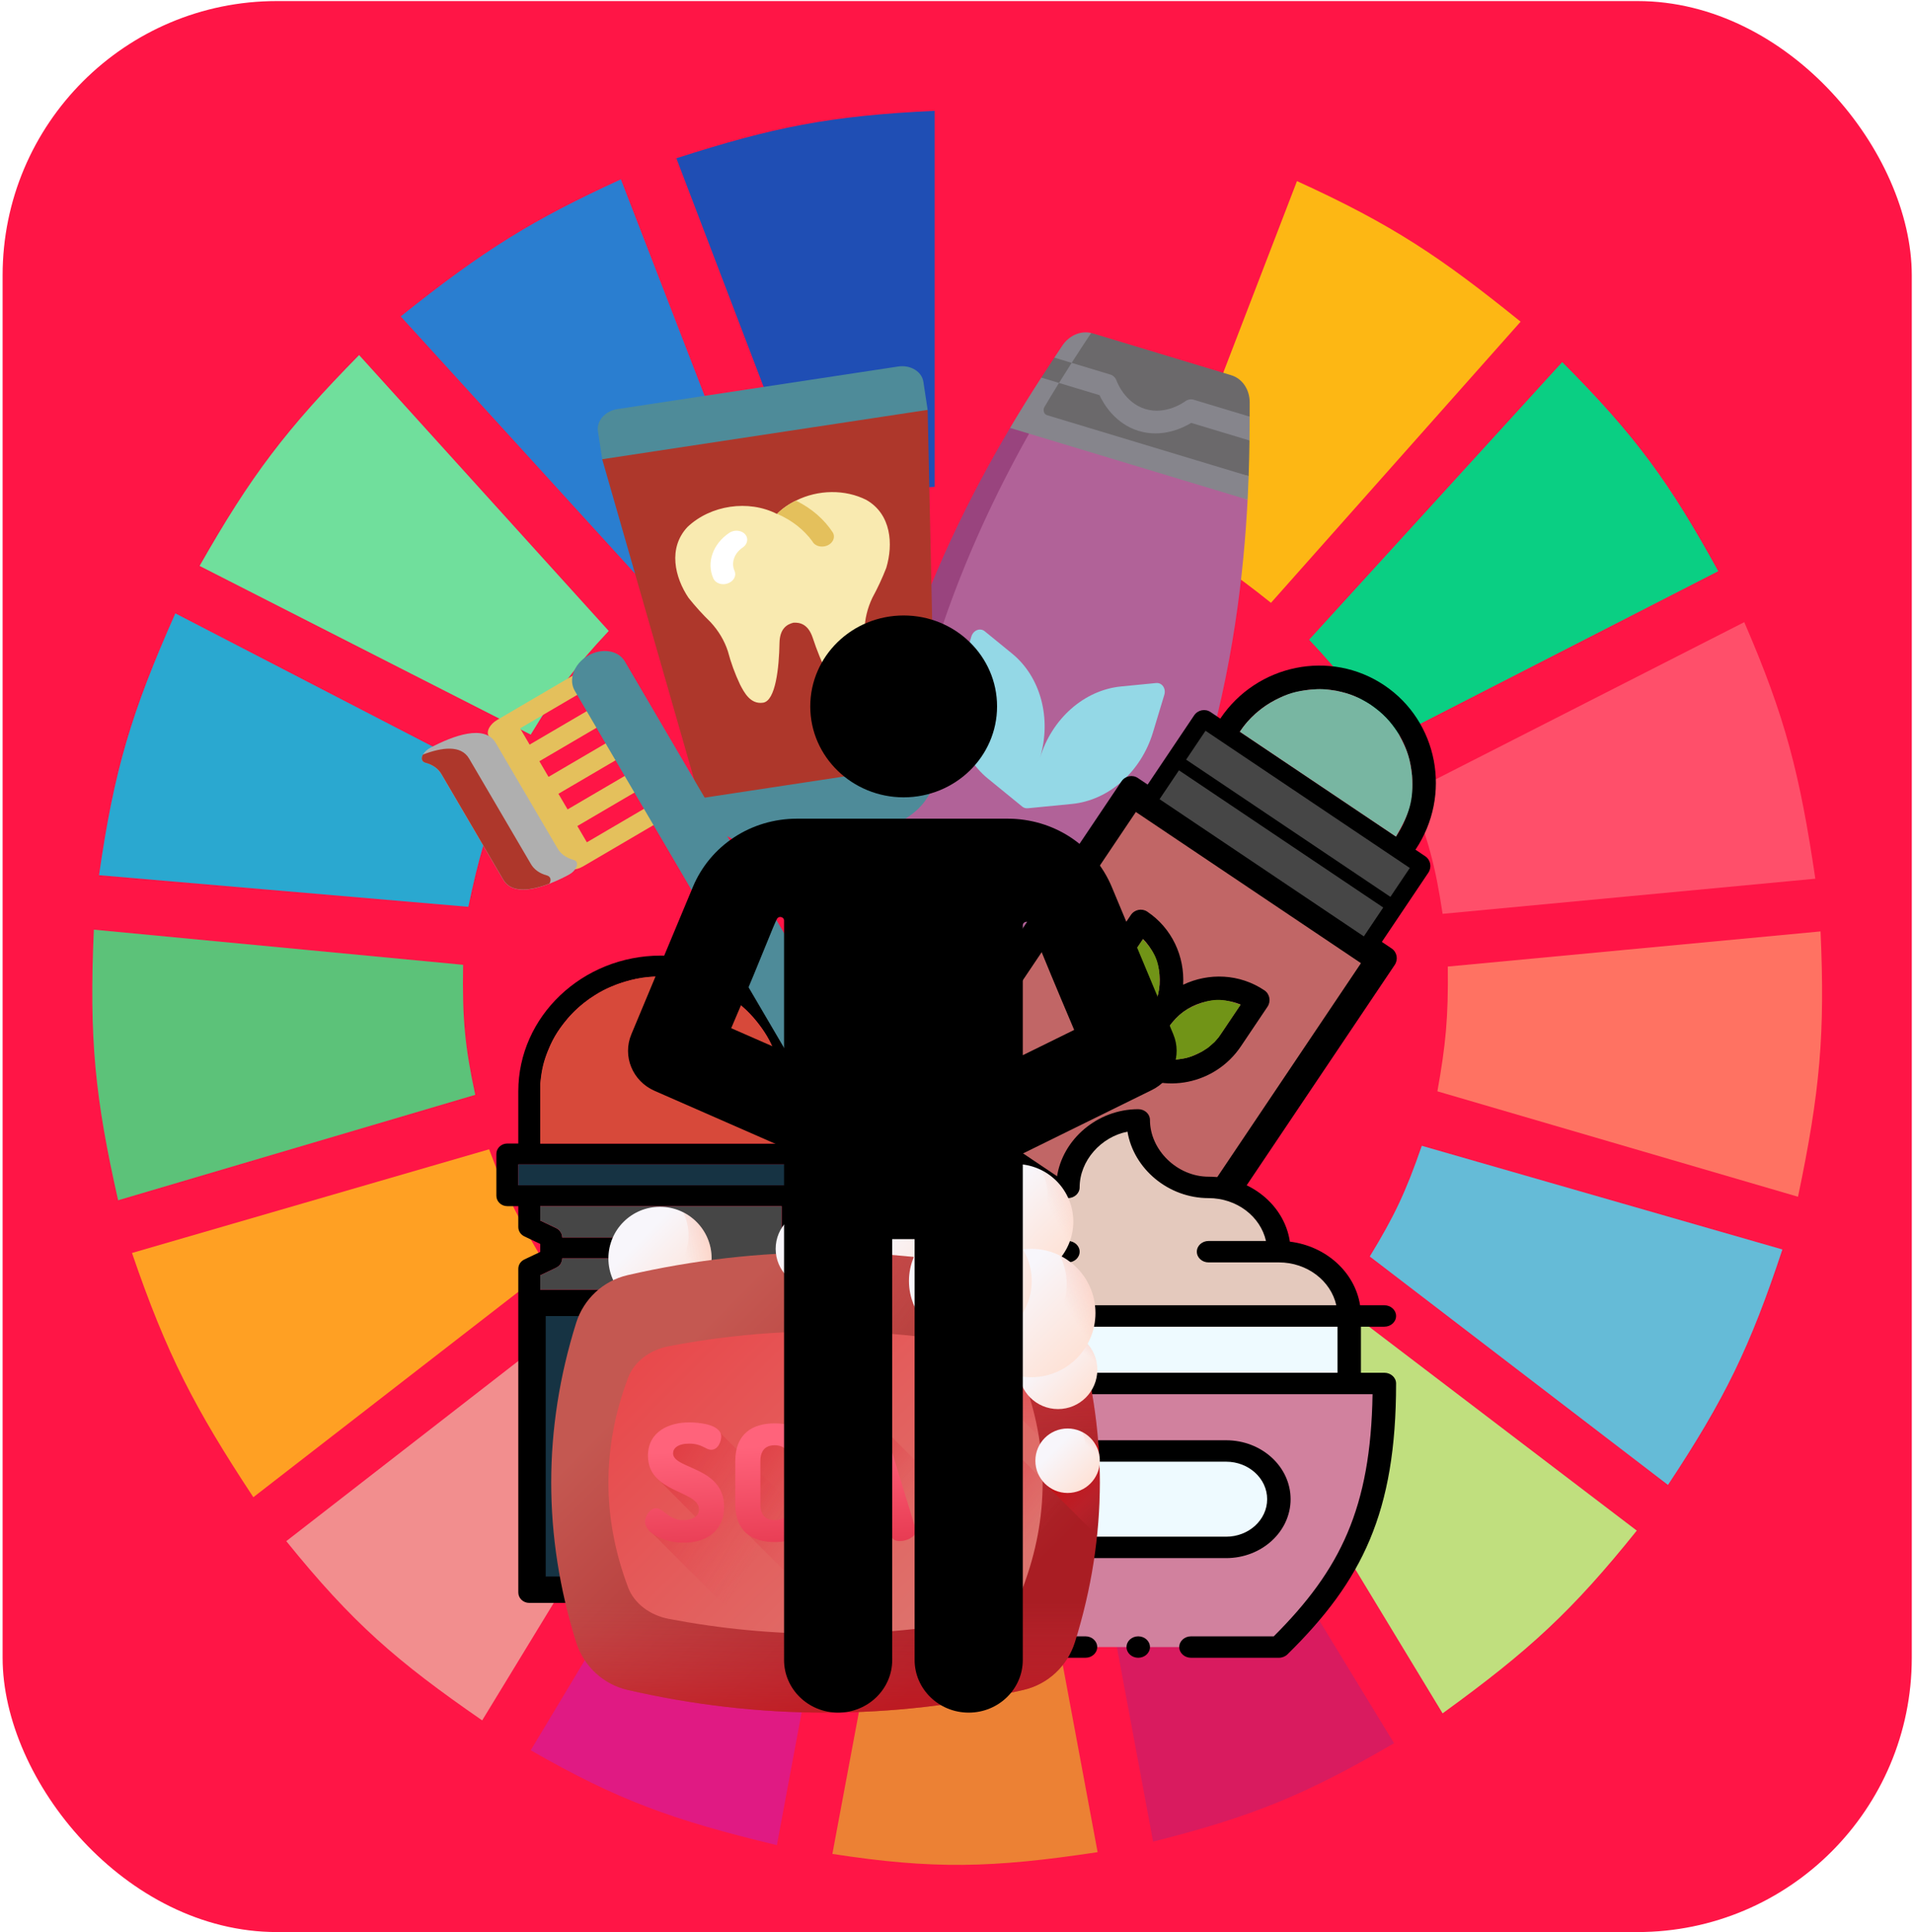 <svg width="687" height="694" viewBox="0 0 687 694" fill="none" xmlns="http://www.w3.org/2000/svg">
<rect x="0.936" y="0.383" width="685.626" height="693.507" rx="98.51" fill="#FF1546"/>
<g clip-path="url(#clip0)">
<path d="M290.83 182.426L242.892 56.841C277.703 45.664 297.858 41.575 335.656 39.802V174.853C317.691 175.86 307.848 177.482 290.83 182.426Z" fill="#1F4EB4"/>
<path d="M354.887 174.589L354.52 39.933C390.97 42.139 411.232 45.642 447.148 57.714L399.414 183.799C382.285 178.216 372.522 176.155 354.887 174.589Z" fill="#FF1546"/>
<path d="M417.211 191.26L465.772 65.045C500.298 80.798 517.446 92.4 546.085 115.531L456.434 216.503C442.414 205.298 434.031 199.558 417.211 191.26Z" fill="#FDB714"/>
<path d="M470.133 229.756L561.029 130.046C587.695 156.787 599.6 173.429 617.062 205.144L497.526 266.358C488.295 250.863 482.421 242.752 470.133 229.756Z" fill="#0ACF83"/>
<path d="M506.243 284.66L626.401 223.445C641.291 257.836 646.375 278.174 651.927 315.582L518.072 328.204C515.447 310.743 512.855 301.218 506.243 284.66Z" fill="#FF4F6A"/>
<path d="M516.202 391.943C519.199 375.176 520.154 365.432 519.938 347.136L653.792 334.515C655.455 371.2 653.628 392.049 645.699 429.807L516.202 391.943Z" fill="#FF7262"/>
<path d="M491.921 451.264C500.698 436.847 504.831 428.179 510.598 411.506L640.095 448.739C628.509 483.763 619.516 502.28 599.005 533.304L491.921 451.264Z" fill="#65BBD7"/>
<path d="M587.799 549.712L480.093 467.672C468.259 481.167 461.148 488.043 447.719 499.226L518.07 615.344C549.226 592.765 564.672 578.528 587.799 549.712Z" fill="#C0DF7E"/>
<path d="M500.639 626.072L430.288 510.585C415.024 518.298 406.085 522.112 389.197 527.624L414.1 661.412C449.778 652.418 468.738 644.643 500.639 626.072Z" fill="#D91B5F"/>
<path d="M323.826 532.673C341.572 533.835 351.523 533.488 369.274 531.411L394.178 665.199C356.114 670.934 335.199 671.405 298.923 665.83L323.826 532.673Z" fill="#EC8134"/>
<path d="M190.594 628.597L260.323 512.479C276.131 520.747 285.721 524.266 303.903 528.887L279 662.675C241.356 653.633 221.771 646.484 190.594 628.597Z" fill="#E01A83"/>
<path d="M102.809 553.498L209.27 470.827C221.141 484.795 228.862 491.46 243.512 502.381L173.16 617.868C142.367 596.583 126.595 582.918 102.809 553.498Z" fill="#F28E8E"/>
<path d="M90.981 537.721C69.805 505.569 59.922 486.536 47.4 450.002L175.652 412.768C182.057 430.018 186.916 439.354 196.82 455.681L90.981 537.721Z" fill="#FFA023"/>
<path d="M42.419 431.07C34.181 394.547 31.948 373.361 33.703 333.884L166.312 346.505C165.974 366.056 167.017 376.219 170.671 393.205L42.419 431.07Z" fill="#5CC279"/>
<path d="M35.571 314.32L168.181 325.68C171.86 308.284 174.618 298.6 181.255 281.504L62.965 220.29C47.243 255.75 41.01 276.28 35.571 314.32Z" fill="#2AA8D0"/>
<path d="M71.682 203.251C90.218 170.616 102.845 154.11 128.959 127.521L218.611 226.6C206.479 239.567 200.36 247.739 190.594 263.834L71.682 203.251Z" fill="#70DF9C"/>
<path d="M234.175 212.717C247.626 202.579 255.718 197.504 271.53 189.998L222.969 64.414C191.369 78.928 174.019 89.554 143.901 113.638L234.175 212.717Z" fill="#2A7ED0"/>
<g filter="url(#filter0_dd)">
<path d="M431.798 276.71C442.862 240.089 446.702 205.384 448.046 179.46L368.319 149.649C356.377 170.914 339.753 203.013 330.218 234.573C310.852 298.673 315.37 342.175 313.445 357.419L385.393 373.433C385.414 373.425 385.433 373.417 385.454 373.409C396.455 357.172 416.151 328.498 431.798 276.71Z" fill="#B16298"/>
<path d="M319.902 350.154C320.284 332.865 316.802 295.746 334.861 235.975C344.396 204.415 357.612 177.01 369.554 155.744L368.324 149.649L362.735 153.684C349.499 176.015 333.481 207.04 322.416 243.662C306.77 295.45 307.293 330.232 307.464 349.845C307.524 356.742 311.503 362.555 317.414 364.341L369.147 379.971C375.046 381.753 381.561 379.13 385.433 373.445L322.801 354.522C321.032 353.987 319.857 352.222 319.902 350.154Z" fill="#99447E"/>
<path d="M448.418 170.987C448.582 166.345 448.67 162.066 448.72 158.2L444.729 153.05L448.781 149.634C448.786 147.774 448.787 146.072 448.791 144.537C448.803 139.89 446.136 135.958 442.157 134.756C431.367 131.496 392.394 119.721 392.394 119.721C392.217 119.667 392.039 119.627 391.86 119.585C391.86 119.585 374.658 140.075 367.525 152.269L448.418 170.987Z" fill="#6B696B"/>
<path d="M448.419 170.988L376.027 149.116C374.877 148.769 374.422 147.274 375.108 146.115C381.695 134.995 387.595 126.027 391.86 119.587C388.027 118.691 383.903 120.491 381.454 124.194C380.608 125.475 379.666 126.893 378.64 128.444L381.281 132.895L373.948 135.611C370.625 140.749 366.811 146.805 362.734 153.685L448.05 179.462C448.203 176.521 448.324 173.692 448.419 170.988Z" fill="#86858C"/>
<path d="M428.671 143.558C427.632 143.244 426.469 143.486 425.534 144.194C425.468 144.244 418.837 149.172 411.332 146.904C403.826 144.636 401.032 136.861 401.012 136.804C400.632 135.676 399.799 134.835 398.745 134.516L384.849 130.318L378.06 132.332L380.306 137.53L394.862 141.928C396.437 145.28 400.615 152.251 408.954 154.771C417.294 157.29 424.632 153.798 427.801 151.88L448.717 158.199C448.757 155.064 448.772 152.197 448.778 149.633L428.671 143.558Z" fill="#86858C"/>
<path d="M384.852 130.319L378.641 128.442C377.227 130.581 375.652 132.977 373.949 135.609L380.309 137.531C381.892 134.975 383.411 132.569 384.852 130.319Z" fill="#6B696B"/>
<path d="M402.565 246.545C389.362 247.838 377.735 258.102 373.466 272.233C377.736 258.101 373.737 243.118 363.459 234.73L353.633 226.711C351.988 225.368 349.523 226.341 348.84 228.603L344.759 242.112C340.489 256.243 344.487 271.227 354.766 279.615L367.114 289.692C367.671 290.147 368.37 290.359 369.087 290.288L384.95 288.734C398.153 287.441 409.779 277.178 414.049 263.047L418.13 249.537C418.814 247.275 417.3 245.101 415.187 245.308L402.565 246.545Z" fill="#94D8E6"/>
<path d="M499.759 340.633L496.255 338.279L503.41 327.627L512.949 313.425C514.268 311.462 513.764 308.82 511.83 307.521L508.325 305.166C521.476 285.589 516.453 259.101 497.129 246.12C477.804 233.14 451.384 238.507 438.233 258.085L434.729 255.731C432.794 254.431 430.158 254.964 428.839 256.927L419.299 271.129L412.145 281.781L408.64 279.426C406.706 278.127 404.069 278.659 402.751 280.623L326.432 394.239C325.113 396.203 325.617 398.845 327.552 400.144L418.671 461.35C420.606 462.65 423.242 462.117 424.561 460.154L500.879 346.538C502.198 344.574 501.694 341.932 499.759 340.633ZM492.359 253.221C507.818 263.605 511.836 284.797 501.316 300.458L445.243 262.793C455.763 247.131 476.9 242.838 492.359 253.221ZM433.463 265.186L436.968 267.54L500.051 309.913L503.555 312.268L498.785 319.369L428.694 272.287L433.463 265.186ZM423.924 279.388L494.015 326.47L489.246 333.571L419.154 286.489L423.924 279.388ZM419.937 451.895L335.826 395.397L407.375 288.882L410.879 291.236L487.98 343.026L491.485 345.38L419.937 451.895Z" fill="black"/>
<path d="M445.243 262.793L501.316 300.458C506.201 292.182 507.691 287.416 507.108 278.586C506.462 272.852 505.602 269.625 502.398 263.829C499.164 258.911 496.952 256.455 491.921 252.927C487.732 250.354 485.174 249.193 479.917 248.084C476.205 247.479 474.168 247.327 470.662 247.664C465.288 248.237 462.499 249.067 457.989 251.389C455.226 252.871 453.647 253.926 450.889 256.28C448.415 258.58 447.157 259.978 445.243 262.793Z" fill="#78B6A2"/>
<path d="M407.375 288.883L335.827 395.398L419.937 451.897L491.485 345.381L407.375 288.883Z" fill="#C16666" stroke="black" stroke-width="3.94"/>
<path d="M454.063 355.665C445.133 349.667 434.054 349.299 424.895 353.659C425.467 343.532 420.937 333.414 412.008 327.416C410.073 326.117 407.437 326.649 406.118 328.613L396.578 342.815C387.375 356.516 390.888 375.06 404.416 384.147C417.943 393.234 436.439 389.473 445.642 375.772L455.182 361.57C456.501 359.606 455.997 356.965 454.063 355.665ZM403.587 347.523L410.501 337.23C417.379 344.246 418.595 355.466 412.836 364.04L405.922 374.333C399.042 367.321 397.828 356.097 403.587 347.523ZM438.633 371.064C432.874 379.638 422.025 382.759 412.931 379.041L419.845 368.748C425.605 360.174 436.454 357.053 445.547 360.771L438.633 371.064Z" fill="black"/>
<path d="M410.442 337.316L402.542 349.077L401.569 350.999L400.586 353.882L400.121 356.467L399.935 360.529L400.066 362.227L400.346 363.704L401.055 366.434L401.773 368.204L402.421 369.606L402.999 370.638L403.796 371.818L404.812 373.144C405.586 373.975 406.007 374.421 405.977 374.249L413.43 363.153C415.433 359.317 416.123 357.208 416.387 353.546C416.621 345.914 415.162 342.439 410.442 337.316Z" fill="#719417"/>
<path d="M445.502 360.864L437.602 372.625L436.19 374.253L433.894 376.253L431.676 377.661L427.986 379.369L426.364 379.89L424.892 380.189L422.096 380.565L420.186 380.57L418.643 380.5L417.469 380.356L416.076 380.064L414.464 379.625C413.402 379.223 412.83 379.002 413 378.964L420.453 367.869C423.247 364.564 424.939 363.128 428.229 361.498C435.206 358.396 438.974 358.432 445.502 360.864Z" fill="#719417"/>
<path d="M433.465 265.187L428.695 272.288L498.787 319.369L503.557 312.268L433.465 265.187Z" fill="#464646" stroke="#464646" stroke-width="3.94"/>
<path d="M423.926 279.388L419.156 286.489L489.248 333.571L494.018 326.47L423.926 279.388Z" fill="#464646" stroke="#464646" stroke-width="3.94"/>
<path d="M497.156 496.871C497.156 526.332 492.096 546.549 481.826 563.823C475.997 573.624 468.488 582.478 459.274 591.533H358.257C332.801 566.52 320.376 543.047 320.376 496.871H497.156Z" fill="#D1819E"/>
<path d="M333.001 472.628H484.527V496.871H333.001V472.628Z" fill="#EEFAFF"/>
<path d="M459.272 449.54C473.221 449.54 484.527 459.876 484.527 472.628H333.001C333.001 459.876 344.306 449.54 358.255 449.54C358.255 436.788 369.561 426.452 383.509 426.452C383.509 413.7 394.815 402.209 408.764 402.209C408.764 414.962 420.069 426.452 434.018 426.452C447.967 426.452 459.272 436.788 459.272 449.54Z" fill="#E4C9BD"/>
<path d="M440.332 521.113C450.792 521.113 459.273 528.867 459.273 538.429C459.273 547.992 450.792 555.746 440.332 555.746H377.197C366.737 555.746 358.256 547.992 358.256 538.429C358.256 528.867 366.737 521.113 377.197 521.113H440.332Z" fill="#EEFAFF"/>
<path d="M463.481 538.429C463.481 526.759 453.096 517.265 440.331 517.265H377.196C364.431 517.265 354.046 526.759 354.046 538.429C354.046 550.099 364.431 559.593 377.196 559.593H440.331C453.096 559.593 463.481 550.099 463.481 538.429ZM362.464 538.429C362.464 531.003 369.073 524.961 377.196 524.961H440.331C448.454 524.961 455.063 531.003 455.063 538.429C455.063 545.856 448.454 551.897 440.331 551.897H377.196C369.073 551.897 362.464 545.856 362.464 538.429Z" fill="black"/>
<path d="M408.765 595.38C411.089 595.38 412.974 593.657 412.974 591.532C412.974 589.407 411.089 587.684 408.765 587.684C406.44 587.684 404.556 589.407 404.556 591.532C404.556 593.657 406.44 595.38 408.765 595.38Z" fill="black"/>
<path d="M320.375 493.023C318.05 493.023 316.166 494.746 316.166 496.871C316.166 542.978 328.241 567.689 355.175 594.154C355.971 594.936 357.087 595.38 358.256 595.38H389.824C392.149 595.38 394.033 593.658 394.033 591.532C394.033 589.407 392.149 587.684 389.824 587.684H360.099C338.221 565.867 325.329 544.08 324.616 500.715H492.916C492.268 541.561 481.375 563.782 457.431 587.684H427.706C425.381 587.684 423.497 589.407 423.497 591.532C423.497 593.658 425.381 595.38 427.706 595.38H459.273C460.442 595.38 461.559 594.936 462.355 594.154C489.215 567.757 501.364 543.127 501.364 496.871C501.364 494.746 499.479 493.023 497.155 493.023H488.737V476.476H497.155C499.479 476.476 501.364 474.754 501.364 472.628C501.364 470.503 499.479 468.78 497.155 468.78H488.435C486.571 456.921 476.227 447.531 463.219 445.933C461.285 432.779 448.928 422.604 434.019 422.604C422.808 422.604 412.974 413.074 412.974 402.209C412.974 400.084 411.09 398.361 408.765 398.361C394.073 398.361 381.478 409.248 379.555 422.846C366.463 424.458 356.071 433.962 354.31 445.933C341.302 447.531 330.959 456.921 329.095 468.78H320.375C318.05 468.78 316.166 470.503 316.166 472.628C316.166 474.754 318.05 476.476 320.375 476.476H328.793V493.023H320.375ZM358.256 453.388H383.511C385.835 453.388 387.72 451.665 387.72 449.54C387.72 447.415 385.835 445.692 383.511 445.692H362.889C364.844 436.92 373.347 430.3 383.511 430.3C385.835 430.3 387.72 428.577 387.72 426.452C387.72 416.856 395.389 408.302 404.905 406.434C407.116 419.742 419.551 430.3 434.019 430.3C444.182 430.3 452.685 436.92 454.641 445.692H434.019C431.695 445.692 429.81 447.415 429.81 449.54C429.81 451.665 431.695 453.388 434.019 453.388H459.273C469.437 453.388 477.94 460.009 479.896 468.78H337.634C339.59 460.009 348.093 453.388 358.256 453.388ZM337.211 476.476H480.319V493.023H337.211V476.476Z" fill="black"/>
<path d="M292.524 410.691H288.584V391.942C288.584 365.064 265.603 343.196 237.359 343.196C209.114 343.196 186.134 365.064 186.134 391.942V410.691H182.193C180.018 410.691 178.253 412.367 178.253 414.44V429.439C178.253 431.513 180.018 433.189 182.193 433.189H186.134V440.688C186.134 442.11 186.977 443.407 188.313 444.044L194.014 446.755V449.62L188.313 452.335C186.977 452.969 186.134 454.266 186.134 455.687V466.936V571.929C186.134 574.002 187.899 575.678 190.074 575.678H284.643C286.818 575.678 288.584 574.002 288.584 571.929V466.936V433.189H292.524C294.699 433.189 296.464 431.513 296.464 429.439V414.44C296.464 412.367 294.699 410.691 292.524 410.691ZM194.014 391.942C194.014 369.2 213.46 350.695 237.359 350.695C261.257 350.695 280.703 369.2 280.703 391.942V410.691H194.014V391.942ZM280.703 568.179H194.014V470.686H280.703V568.179ZM280.703 463.187H194.014V458.005L199.716 455.29C201.052 454.656 201.895 453.359 201.895 451.938H237.359V444.438H201.895C201.895 443.017 201.052 441.72 199.716 441.082L194.014 438.371V433.189H280.703V463.187ZM288.584 425.69H284.643H190.074H186.134V418.19H190.074H284.643H288.584V425.69Z" fill="black"/>
<path d="M194.015 389.131V410.692H280.703V388.897C279.132 378.434 277.13 373.121 270.36 365.227C268.546 363.251 267.488 362.197 265.434 360.539C260.837 357.091 258.167 355.459 253.12 353.509C247.735 351.656 244.717 351.009 239.329 350.696C232.417 350.614 228.532 351.111 221.597 353.509C217.512 355.064 215.387 356.223 211.746 358.665C208.412 361.093 206.821 362.548 204.358 365.227C201.306 368.894 199.007 371.854 196.97 376.944C195.221 381.124 194.566 383.785 194.015 389.131Z" fill="#D7493A"/>
<path d="M186.134 418.19V425.689H288.584V418.19H186.134Z" fill="#163343"/>
<path d="M194.015 470.687V568.179H280.703V470.687H194.015Z" fill="#163343" stroke="black" stroke-width="3.94"/>
<path d="M237.359 538.181C252.569 538.181 264.942 526.403 264.942 511.933V496.934C264.942 494.86 263.176 493.184 261.001 493.184C250.961 493.184 242.186 498.332 237.359 505.982C232.532 498.332 223.757 493.184 213.717 493.184C211.542 493.184 209.776 494.86 209.776 496.934V511.933C209.776 526.403 222.149 538.181 237.359 538.181ZM257.061 501.062V511.933C257.061 520.988 250.28 528.563 241.299 530.303V519.432C241.299 510.377 248.081 502.802 257.061 501.062ZM217.657 501.062C226.637 502.806 233.419 510.377 233.419 519.432V530.303C224.439 528.559 217.657 520.988 217.657 511.933V501.062Z" fill="black"/>
<path d="M217.656 501.153V513.574L217.903 515.449L218.641 518.027L219.626 520.136L221.597 523.183L222.582 524.355L223.567 525.292L225.537 526.933L227.015 527.87L228.246 528.573L229.231 529.042L230.462 529.511L231.94 529.979C232.972 530.205 233.53 530.325 233.418 530.214V518.496C232.973 514.725 232.41 512.853 230.709 510.059C226.917 504.39 223.979 502.575 217.656 501.153Z" fill="#719417"/>
<path d="M257.076 501.153V513.574L256.83 515.449L256.091 518.027L255.106 520.136L253.136 523.183L252.151 524.355L251.166 525.292L249.195 526.933L247.718 527.87L246.486 528.573L245.501 529.042L244.27 529.511L242.792 529.979C241.761 530.205 241.202 530.325 241.315 530.214V518.496C241.759 514.725 242.323 512.853 244.024 510.059C247.815 504.39 250.753 502.575 257.076 501.153Z" fill="#719417"/>
<path d="M194.015 433.189V438.345L199.433 440.923L199.925 441.158L200.664 441.626L201.157 442.329L201.649 443.032L201.895 443.97V444.439H237.359V451.938H201.895V452.407L201.649 453.11L201.403 453.813L200.91 454.516L200.171 454.985L199.433 455.453L197.955 456.156L194.015 458.031V463.187H280.703V433.189H194.015Z" fill="#464646"/>
<path d="M328.946 462.803C339.181 462.803 347.478 454.506 347.478 444.27C347.478 434.035 339.181 425.738 328.946 425.738C318.71 425.738 310.413 434.035 310.413 444.27C310.413 454.506 318.71 462.803 328.946 462.803Z" fill="url(#paint0_linear)"/>
<path d="M337.236 427.693C338.486 430.187 339.19 433.003 339.19 435.983C339.19 446.218 330.893 454.516 320.657 454.516C317.677 454.516 314.862 453.811 312.367 452.561C315.41 458.634 321.69 462.804 328.945 462.804C339.181 462.804 347.478 454.506 347.478 444.271C347.478 437.016 343.308 430.735 337.236 427.693Z" fill="url(#paint1_linear)"/>
<path d="M237.024 470.478C247.259 470.478 255.556 462.18 255.556 451.945C255.556 441.71 247.259 433.413 237.024 433.413C226.788 433.413 218.491 441.71 218.491 451.945C218.491 462.18 226.788 470.478 237.024 470.478Z" fill="url(#paint2_linear)"/>
<path d="M245.315 435.368C246.565 437.862 247.269 440.678 247.269 443.658C247.269 453.893 238.972 462.19 228.737 462.19C225.757 462.19 222.941 461.486 220.446 460.236C223.489 466.309 229.769 470.478 237.024 470.478C247.26 470.478 255.557 462.181 255.557 451.946C255.557 444.691 251.388 438.41 245.315 435.368Z" fill="url(#paint3_linear)"/>
<path d="M386.03 475.142C383.337 466.541 376.32 459.983 367.537 457.961C320.336 447.097 272.59 447.097 225.39 457.961C216.606 459.983 209.591 466.541 206.897 475.142C194.972 513.215 194.974 551.686 206.897 589.755C209.591 598.356 216.607 604.914 225.39 606.935C272.591 617.8 320.336 617.8 367.537 606.935C376.32 604.914 383.336 598.356 386.03 589.755C397.954 551.686 397.955 513.215 386.03 475.142Z" fill="url(#paint4_linear)"/>
<path d="M198.924 551.276C200.238 564.127 202.892 576.964 206.898 589.755C209.591 598.356 216.608 604.914 225.39 606.935C272.591 617.8 320.336 617.8 367.538 606.935C376.321 604.914 383.337 598.356 386.03 589.755C390.037 576.964 392.69 564.127 394.004 551.276H198.924Z" fill="url(#paint5_linear)"/>
<path d="M225.573 570.125C227.705 575.78 233.258 580.091 240.21 581.42C277.57 588.563 315.36 588.563 352.719 581.42C359.671 580.091 365.224 575.78 367.356 570.126C376.795 545.095 376.793 519.803 367.356 494.775C365.224 489.12 359.671 484.809 352.719 483.48C315.36 476.337 277.57 476.337 240.21 483.48C233.258 484.809 227.705 489.12 225.573 494.775C216.136 519.803 216.135 545.094 225.573 570.125Z" fill="url(#paint6_linear)"/>
<path d="M358.911 515.935C356.47 512.572 352.361 511.578 347.627 511.578H335.654C333.63 511.578 332.686 512.463 332.686 513.91V550.697C332.686 551.906 333.263 552.718 334.559 553.137L380.637 599.215C383.055 596.53 384.915 593.319 386.031 589.755C390.06 576.89 392.723 563.979 394.029 551.053L358.911 515.935Z" fill="url(#paint7_linear)"/>
<path d="M386.032 589.756C386.67 587.72 387.266 585.683 387.835 583.646L317.993 513.804C317.329 511.813 314.751 511.231 312.112 511.231C309.451 511.231 307.235 511.828 306.599 513.853L295.84 549.136C295.782 549.368 295.725 549.599 295.725 549.773C295.725 550.961 296.355 551.969 297.684 552.632L354.675 609.623C358.967 608.816 363.256 607.922 367.539 606.936C376.322 604.914 383.338 598.357 386.032 589.756Z" fill="url(#paint8_linear)"/>
<path d="M367.537 606.935C370.891 606.163 373.987 604.728 376.683 602.772L289.99 516.078C287.451 512.619 283.168 511.578 278.214 511.578C270.231 511.578 264.429 514.893 264.429 524.842V540.17C264.429 545.525 265.837 549.068 268.738 551.2L330.727 613.189C343.021 611.832 355.298 609.753 367.537 606.935Z" fill="url(#paint9_linear)"/>
<path d="M353.809 609.784L258.8 514.775C257.483 511.321 250.279 511.231 247.498 511.231C240.268 511.231 233.077 514.142 233.077 522.818C233.077 527.2 234.613 530.035 237.213 532.104L249.726 544.746C248.62 545.595 246.971 546.341 245.416 546.341C240.037 546.341 238.301 542.061 235.583 542.061C233.385 542.061 232.036 544.567 232.036 546.533C232.036 548.124 232.757 549.694 234.594 550.985L298.677 615.069C317.078 614.938 335.477 613.18 353.809 609.784Z" fill="url(#paint10_linear)"/>
<path d="M241.716 521.95C241.716 520.157 243.393 518.48 247.5 518.48C252.243 518.48 253.342 520.678 255.425 520.678C257.97 520.678 259.011 517.497 259.011 515.935C259.011 511.423 250.566 510.845 247.501 510.845C240.27 510.845 232.693 514.142 232.693 522.818C232.693 536.353 251.029 535.138 251.029 542.138C251.029 544.914 248.079 545.955 245.418 545.955C240.039 545.955 238.303 541.675 235.585 541.675C233.387 541.675 231.651 544.567 231.651 546.533C231.651 550.351 238.014 554.053 245.591 554.053C253.978 554.053 260.052 549.541 260.052 541.212C260.052 526.636 241.716 527.735 241.716 521.95Z" fill="url(#paint11_linear)"/>
<path d="M278.215 511.193C270.233 511.193 264.044 514.895 264.044 524.844V540.172C264.044 550.121 270.233 553.823 278.215 553.823C286.198 553.823 292.444 550.121 292.444 540.172V524.844C292.445 514.895 286.198 511.193 278.215 511.193ZM283.421 540.172C283.421 544.163 281.455 545.956 278.215 545.956C274.976 545.956 273.067 544.163 273.067 540.172V524.843C273.067 520.852 274.976 519.059 278.215 519.059C281.455 519.059 283.421 520.852 283.421 524.843V540.172Z" fill="url(#paint12_linear)"/>
<path d="M318.01 513.853C317.373 511.828 314.77 510.845 312.11 510.845C309.449 510.845 306.846 511.828 306.21 513.853L295.451 549.136C295.393 549.368 295.336 549.599 295.336 549.773C295.336 551.913 298.633 553.475 301.12 553.475C302.566 553.475 303.723 553.012 304.07 551.797L306.036 544.567H318.241L320.208 551.797C320.555 553.012 321.712 553.475 323.158 553.475C325.645 553.475 328.942 551.913 328.942 549.773C328.942 549.599 328.884 549.368 328.826 549.136L318.01 513.853ZM307.888 537.626L312.11 522.124L316.332 537.626H307.888Z" fill="url(#paint13_linear)"/>
<path d="M347.628 511.193H335.655C333.63 511.193 332.3 512.465 332.3 513.911V550.699C332.3 552.55 334.556 553.475 336.812 553.475C339.067 553.475 341.323 552.55 341.323 550.699V538.205H347.049C355.032 538.205 361.278 534.503 361.278 524.786V524.496C361.279 514.779 355.263 511.193 347.628 511.193ZM352.256 525.48C352.256 529.413 350.289 531.264 347.05 531.264H341.323V519.059H347.05C350.289 519.059 352.256 520.91 352.256 524.844V525.48Z" fill="url(#paint14_linear)"/>
<path d="M386.033 475.141C383.339 466.54 376.323 459.983 367.539 457.961C354.458 454.95 342.107 452.777 328.966 451.435C325.55 459.465 326.338 469.108 332.887 475.656L394.893 537.662C395.484 516.79 392.536 495.906 386.033 475.141Z" fill="url(#paint15_linear)"/>
<path d="M391.663 567.335L283.913 459.581C281.093 457.348 279.918 454.064 279.439 450.321C291.365 449.637 302.525 449.641 314.451 450.333C332.183 451.36 349.899 453.902 367.534 457.962C376.319 459.983 383.334 466.538 386.027 475.142C391.821 493.646 394.8 512.239 394.962 530.836C395.07 543.009 393.969 555.185 391.663 567.335Z" fill="url(#paint16_linear)"/>
<path d="M379.957 506.063C387.756 506.063 394.078 499.741 394.078 491.942C394.078 484.143 387.756 477.821 379.957 477.821C372.158 477.821 365.836 484.143 365.836 491.942C365.836 499.741 372.158 506.063 379.957 506.063Z" fill="url(#paint17_linear)"/>
<path d="M386.274 479.31C387.226 481.211 387.763 483.356 387.763 485.627C387.763 493.426 381.441 499.748 373.642 499.748C371.371 499.748 369.226 499.211 367.325 498.259C369.644 502.886 374.429 506.063 379.957 506.063C387.756 506.063 394.078 499.741 394.078 491.942C394.078 486.414 390.901 481.629 386.274 479.31Z" fill="url(#paint18_linear)"/>
<path d="M292.68 462.633C300.479 462.633 306.801 456.31 306.801 448.511C306.801 440.712 300.479 434.39 292.68 434.39C284.881 434.39 278.559 440.712 278.559 448.511C278.559 456.31 284.881 462.633 292.68 462.633Z" fill="url(#paint19_linear)"/>
<path d="M298.997 435.879C299.949 437.78 300.486 439.925 300.486 442.196C300.486 449.995 294.164 456.318 286.365 456.318C284.094 456.318 281.949 455.781 280.048 454.828C282.366 459.456 287.152 462.633 292.68 462.633C300.479 462.633 306.801 456.31 306.801 448.511C306.801 442.983 303.624 438.198 298.997 435.879Z" fill="url(#paint20_linear)"/>
<path d="M383.398 513.427C377.005 513.427 372.208 518.223 372.208 524.617C372.208 527.984 373.26 531.014 375.554 533.129L393.976 551.551C395.089 540.827 395.264 530.093 394.502 519.365L391.91 516.773C389.795 514.479 386.765 513.427 383.398 513.427Z" fill="url(#paint21_linear)"/>
<path d="M383.4 536.193C389.793 536.193 394.976 531.01 394.976 524.617C394.976 518.223 389.793 513.04 383.4 513.04C377.006 513.04 371.823 518.223 371.823 524.617C371.823 531.01 377.006 536.193 383.4 536.193Z" fill="url(#paint22_linear)"/>
<path d="M388.577 514.26C389.358 515.818 389.798 517.577 389.798 519.438C389.798 525.832 384.615 531.015 378.221 531.015C376.36 531.015 374.601 530.575 373.043 529.794C374.944 533.588 378.867 536.192 383.399 536.192C389.792 536.192 394.975 531.009 394.975 524.616C394.975 520.083 392.371 516.16 388.577 514.26Z" fill="url(#paint23_linear)"/>
<path d="M364.744 459.456C376.175 459.456 385.441 450.19 385.441 438.76C385.441 427.329 376.175 418.063 364.744 418.063C353.314 418.063 344.048 427.329 344.048 438.76C344.048 450.19 353.314 459.456 364.744 459.456Z" fill="url(#paint24_linear)"/>
<path d="M374.003 420.247C375.399 423.032 376.185 426.176 376.185 429.505C376.185 440.935 366.919 450.201 355.489 450.201C352.161 450.201 349.017 449.414 346.23 448.019C349.628 454.801 356.642 459.457 364.744 459.457C376.175 459.457 385.441 450.191 385.441 438.76C385.441 430.658 380.785 423.645 374.003 420.247Z" fill="url(#paint25_linear)"/>
<path d="M370.334 494.633C383.071 494.633 393.396 484.308 393.396 471.571C393.396 458.834 383.071 448.509 370.334 448.509C357.598 448.509 347.272 458.834 347.272 471.571C347.272 484.308 357.598 494.633 370.334 494.633Z" fill="url(#paint26_linear)"/>
<path d="M380.654 450.942C382.209 454.047 383.086 457.55 383.086 461.258C383.086 473.995 372.761 484.32 360.024 484.32C356.315 484.32 352.812 483.444 349.708 481.888C353.495 489.445 361.31 494.634 370.338 494.634C383.074 494.634 393.4 484.308 393.4 471.572C393.399 462.544 388.211 454.729 380.654 450.942Z" fill="url(#paint27_linear)"/>
<path d="M348.474 482.111C360.647 482.111 370.516 472.242 370.516 460.069C370.516 447.895 360.647 438.026 348.474 438.026C336.3 438.026 326.432 447.895 326.432 460.069C326.432 472.242 336.3 482.111 348.474 482.111Z" fill="url(#paint28_linear)"/>
<path d="M335.86 273.915L296.078 290.253L251.225 286.748L216.263 164.928L274.685 145.762L333.139 147.207L335.86 273.915Z" fill="#AE372B"/>
<path d="M221.776 146.913L322.531 131.636C326.983 130.961 331.047 133.421 331.61 137.131L333.138 147.207L216.262 164.928L214.734 154.852C214.172 151.142 217.324 147.588 221.776 146.913Z" fill="#4E8B99"/>
<path d="M318.28 203.949C316.86 207.603 315.187 211.195 313.275 214.707C311.491 218.463 310.541 222.428 310.471 226.4C310.657 230.635 310.447 234.895 309.846 239.139C309.292 242.28 308.424 247.154 303.868 247.844C299.395 248.523 294.691 237.623 291.865 229.049C290.211 224.113 287.231 223.499 284.943 223.64C282.717 224.184 280.054 225.653 279.938 230.858C279.781 239.884 278.519 251.688 274.046 252.366C269.49 253.057 267.217 248.66 265.755 245.824C263.924 241.949 262.461 237.943 261.383 233.843C260.139 230.071 258.056 226.565 255.239 223.506C252.372 220.72 249.709 217.784 247.268 214.717C242.318 207.359 239.818 196.847 246.876 189.283C255.204 181.37 268.805 179.381 279.021 184.581L279.092 184.502C281.004 182.616 283.29 181.023 285.842 179.802C293.819 175.804 303.533 175.705 311.117 179.543C320.099 184.674 320.826 195.455 318.28 203.949Z" fill="#F9EAB0"/>
<path d="M297.07 195.93C296.705 196.083 296.318 196.188 295.922 196.242C294.138 196.52 292.418 195.766 291.726 194.405C288.723 190.278 284.467 186.924 279.364 184.667C279.265 184.621 279.175 184.566 279.093 184.502C281.004 182.616 283.29 181.023 285.842 179.803C291.446 182.56 296.025 186.528 299.133 191.323C299.576 192.131 299.607 193.071 299.219 193.936C298.832 194.801 298.058 195.519 297.07 195.93Z" fill="#E4C05C"/>
<path d="M260.491 209.757C258.591 210.043 256.783 209.185 256.151 207.697C253.662 201.977 255.993 195.355 261.9 191.365C263.077 190.599 264.618 190.396 265.943 190.834C267.268 191.272 268.175 192.285 268.322 193.489C268.47 194.695 267.836 195.91 266.658 196.677C263.645 198.75 262.488 202.162 263.812 205.087C264.167 205.924 264.103 206.863 263.636 207.699C263.167 208.536 262.334 209.199 261.316 209.543C261.05 209.638 260.773 209.709 260.491 209.757Z" fill="white"/>
<path d="M251.223 286.747L335.857 273.914C337.545 285.042 328.086 295.706 314.73 297.731L278.459 303.231C265.105 305.256 252.91 297.875 251.223 286.747Z" fill="#4E8B99"/>
<path d="M308.499 333.035L294.877 335.1C290.737 335.728 286.874 333.64 285.94 330.271L278.459 303.232L314.731 297.732L315.603 325.773C315.71 329.267 312.639 332.407 308.499 333.035Z" fill="#AE372B"/>
<path d="M222.395 256.419L188.834 276.088C186.185 277.64 183.272 277.588 182.326 275.974L175.475 264.283C174.53 262.67 175.908 260.102 178.556 258.55L212.117 238.882C214.763 237.331 217.679 237.383 218.624 238.996L225.476 250.686C226.422 252.301 225.04 254.869 222.395 256.419ZM190.202 267.433L214.171 253.386L210.745 247.54L186.776 261.587L190.202 267.433Z" fill="#E4C05C"/>
<path d="M229.314 268.223L195.753 287.892C193.104 289.443 190.191 289.392 189.245 287.778L182.393 276.086C181.448 274.473 182.827 271.906 185.475 270.354L219.036 250.686C221.681 249.135 224.597 249.185 225.543 250.798L232.395 262.49C233.341 264.104 231.959 266.673 229.314 268.223ZM197.121 279.236L221.09 265.189L217.664 259.343L193.695 273.39L197.121 279.236Z" fill="#E4C05C"/>
<path d="M236.033 279.69L202.471 299.359C199.823 300.911 196.91 300.859 195.965 299.246L189.112 287.553C188.167 285.94 189.545 283.373 192.193 281.821L225.755 262.153C228.4 260.602 231.316 260.652 232.261 262.266L239.114 273.959C240.059 275.572 238.678 278.14 236.033 279.69ZM203.839 290.703L227.809 276.656L224.383 270.811L200.414 284.858L203.839 290.703Z" fill="#E4C05C"/>
<path d="M242.951 291.494L209.39 311.163C206.742 312.714 203.829 312.663 202.884 311.05L196.032 299.358C195.086 297.744 196.464 295.177 199.112 293.625L232.674 273.957C235.319 272.406 238.235 272.456 239.181 274.071L246.033 285.762C246.978 287.375 245.597 289.944 242.951 291.494ZM210.758 302.507L234.727 288.46L231.302 282.614L207.332 296.661L210.758 302.507Z" fill="#E4C05C"/>
<path d="M211.117 235.505C216.082 232.596 222.025 233.507 224.391 237.545L310.053 383.714C312.419 387.75 310.31 393.382 305.345 396.292C300.38 399.201 294.436 398.288 292.071 394.252L206.409 248.083C204.043 244.046 206.152 238.415 211.117 235.505Z" fill="#4E8B99"/>
<path d="M204.121 314.238C201.845 315.461 199.504 316.537 197.127 317.451C190.475 319.989 183.628 320.927 180.701 315.931L158.597 278.215C157.463 276.149 155.434 274.656 152.782 273.937C151.475 273.58 151.086 272.301 151.89 271.001C152.474 270.004 153.451 269.113 154.611 268.519C162.754 264.22 174.047 260.026 178.032 266.826L200.135 304.542C201.27 306.609 203.299 308.101 205.951 308.82C208.329 309.466 207.224 312.627 204.121 314.238Z" fill="#AFAFAF"/>
<path d="M197.289 317.347C190.567 319.927 183.656 320.902 180.729 315.908L158.63 278.198C157.496 276.132 155.458 274.645 152.786 273.938C151.47 273.586 151.085 272.306 151.902 270.998C158.622 268.42 165.534 267.442 168.461 272.437L190.56 310.146C191.694 312.213 193.733 313.7 196.403 314.407C197.718 314.759 198.105 316.04 197.289 317.347Z" fill="#AE372B"/>
<path fill-rule="evenodd" clip-rule="evenodd" d="M324.525 286.361C342.981 286.361 358.069 271.784 358.069 253.701C358.069 235.666 343.052 221.044 324.525 221.044C305.997 221.044 290.981 235.666 290.981 253.701C290.981 271.883 306.17 286.361 324.525 286.361ZM367.303 414.291L413.671 391.47C421.187 387.769 424.534 379.072 421.363 371.472L399.259 318.526C393.043 303.642 378.363 294.022 361.859 294.022H286.235C269.73 294.022 255.051 303.642 248.838 318.526L226.731 371.472C223.455 379.325 227.142 388.295 235.081 391.774L281.573 412.156V596.173C281.573 606.644 290.29 615.083 300.993 615.083C311.72 615.083 320.416 606.617 320.416 596.173V445.033H328.457V596.173C328.457 606.617 337.152 615.083 347.88 615.083C358.653 615.083 367.303 606.572 367.303 596.173V414.291ZM385.759 369.894L367.303 378.976V332.367C367.303 330.927 369.331 330.53 369.903 331.859C370.501 333.253 371.308 335.221 372.481 338.082L372.482 338.083C374.898 343.978 378.868 353.658 385.759 369.894ZM275.469 338.411L275.469 338.411C277.236 334.051 278.233 331.593 278.997 330.067C279.63 328.81 281.57 329.24 281.57 330.641V377.593L262.591 369.272C269.224 353.819 273.062 344.35 275.469 338.411Z" fill="black"/>
</g>
</g>
<defs>
<filter id="filter0_dd" x="111.266" y="75.25" width="470.391" height="575.297" filterUnits="userSpaceOnUse" color-interpolation-filters="sRGB">
<feFlood flood-opacity="0" result="BackgroundImageFix"/>
<feColorMatrix in="SourceAlpha" type="matrix" values="0 0 0 0 0 0 0 0 0 0 0 0 0 0 0 0 0 0 127 0"/>
<feOffset dx="19.702" dy="19.702"/>
<feGaussianBlur stdDeviation="7.881"/>
<feColorMatrix type="matrix" values="0 0 0 0 0 0 0 0 0 0 0 0 0 0 0 0 0 0 0.25 0"/>
<feBlend mode="normal" in2="BackgroundImageFix" result="effect1_dropShadow"/>
<feColorMatrix in="SourceAlpha" type="matrix" values="0 0 0 0 0 0 0 0 0 0 0 0 0 0 0 0 0 0 127 0"/>
<feOffset dx="-19.702" dy="-19.702"/>
<feGaussianBlur stdDeviation="7.881"/>
<feColorMatrix type="matrix" values="0 0 0 0 0 0 0 0 0 0 0 0 0 0 0 0 0 0 0.25 0"/>
<feBlend mode="normal" in2="effect1_dropShadow" result="effect2_dropShadow"/>
<feBlend mode="normal" in="SourceGraphic" in2="effect2_dropShadow" result="shape"/>
</filter>
<linearGradient id="paint0_linear" x1="322.012" y1="437.336" x2="346.014" y2="461.339" gradientUnits="userSpaceOnUse">
<stop stop-color="#F8F6FB"/>
<stop offset="1" stop-color="#FFDECF"/>
</linearGradient>
<linearGradient id="paint1_linear" x1="338.077" y1="443.812" x2="368.973" y2="426.539" gradientUnits="userSpaceOnUse">
<stop stop-color="#FAA68E" stop-opacity="0"/>
<stop offset="1" stop-color="#FAA68E"/>
</linearGradient>
<linearGradient id="paint2_linear" x1="230.089" y1="445.011" x2="254.092" y2="469.014" gradientUnits="userSpaceOnUse">
<stop stop-color="#F8F6FB"/>
<stop offset="1" stop-color="#FFDECF"/>
</linearGradient>
<linearGradient id="paint3_linear" x1="246.157" y1="451.487" x2="277.052" y2="434.215" gradientUnits="userSpaceOnUse">
<stop stop-color="#FAA68E" stop-opacity="0"/>
<stop offset="1" stop-color="#FAA68E"/>
</linearGradient>
<linearGradient id="paint4_linear" x1="246.512" y1="482.496" x2="349.506" y2="585.49" gradientUnits="userSpaceOnUse">
<stop stop-color="#C45851"/>
<stop offset="1" stop-color="#A91D23"/>
</linearGradient>
<linearGradient id="paint5_linear" x1="296.464" y1="575.329" x2="296.464" y2="655.541" gradientUnits="userSpaceOnUse">
<stop stop-color="#E63950" stop-opacity="0"/>
<stop offset="0.047" stop-color="#E4354B" stop-opacity="0.047"/>
<stop offset="0.467" stop-color="#D31822" stop-opacity="0.467"/>
<stop offset="0.799" stop-color="#C90709" stop-opacity="0.799"/>
<stop offset="1" stop-color="#C50000"/>
</linearGradient>
<linearGradient id="paint6_linear" x1="344.346" y1="580.331" x2="193.514" y2="429.5" gradientUnits="userSpaceOnUse">
<stop stop-color="#DD746E"/>
<stop offset="1" stop-color="#EE353C"/>
</linearGradient>
<linearGradient id="paint7_linear" x1="369.44" y1="557.067" x2="295.117" y2="501.614" gradientUnits="userSpaceOnUse">
<stop stop-color="#E63950" stop-opacity="0"/>
<stop offset="0.047" stop-color="#E4354B" stop-opacity="0.047"/>
<stop offset="0.467" stop-color="#D31822" stop-opacity="0.467"/>
<stop offset="0.799" stop-color="#C90709" stop-opacity="0.799"/>
<stop offset="1" stop-color="#C50000"/>
</linearGradient>
<linearGradient id="paint8_linear" x1="320.527" y1="549.392" x2="261.197" y2="504.316" gradientUnits="userSpaceOnUse">
<stop stop-color="#E63950" stop-opacity="0"/>
<stop offset="0.047" stop-color="#E4354B" stop-opacity="0.047"/>
<stop offset="0.467" stop-color="#D31822" stop-opacity="0.467"/>
<stop offset="0.799" stop-color="#C90709" stop-opacity="0.799"/>
<stop offset="1" stop-color="#C50000"/>
</linearGradient>
<linearGradient id="paint9_linear" x1="297.346" y1="555.614" x2="209.45" y2="497.017" gradientUnits="userSpaceOnUse">
<stop stop-color="#E63950" stop-opacity="0"/>
<stop offset="0.047" stop-color="#E4354B" stop-opacity="0.047"/>
<stop offset="0.467" stop-color="#D31822" stop-opacity="0.467"/>
<stop offset="0.799" stop-color="#C90709" stop-opacity="0.799"/>
<stop offset="1" stop-color="#C50000"/>
</linearGradient>
<linearGradient id="paint10_linear" x1="271.441" y1="560.018" x2="167.348" y2="496.02" gradientUnits="userSpaceOnUse">
<stop stop-color="#E63950" stop-opacity="0"/>
<stop offset="0.047" stop-color="#E4354B" stop-opacity="0.047"/>
<stop offset="0.467" stop-color="#D31822" stop-opacity="0.467"/>
<stop offset="0.799" stop-color="#C90709" stop-opacity="0.799"/>
<stop offset="1" stop-color="#C50000"/>
</linearGradient>
<linearGradient id="paint11_linear" x1="244.736" y1="521.206" x2="247.054" y2="560.223" gradientUnits="userSpaceOnUse">
<stop stop-color="#FF637B"/>
<stop offset="1" stop-color="#E63950"/>
</linearGradient>
<linearGradient id="paint12_linear" x1="277.457" y1="519.263" x2="279.775" y2="558.28" gradientUnits="userSpaceOnUse">
<stop stop-color="#FF637B"/>
<stop offset="1" stop-color="#E63950"/>
</linearGradient>
<linearGradient id="paint13_linear" x1="310.21" y1="517.316" x2="312.528" y2="556.333" gradientUnits="userSpaceOnUse">
<stop stop-color="#FF637B"/>
<stop offset="1" stop-color="#E63950"/>
</linearGradient>
<linearGradient id="paint14_linear" x1="345.478" y1="515.222" x2="347.796" y2="554.239" gradientUnits="userSpaceOnUse">
<stop stop-color="#FF637B"/>
<stop offset="1" stop-color="#E63950"/>
</linearGradient>
<linearGradient id="paint15_linear" x1="360.632" y1="522.302" x2="361.792" y2="437.109" gradientUnits="userSpaceOnUse">
<stop stop-color="#E63950" stop-opacity="0"/>
<stop offset="0.047" stop-color="#E4354B" stop-opacity="0.047"/>
<stop offset="0.467" stop-color="#D31822" stop-opacity="0.467"/>
<stop offset="0.799" stop-color="#C90709" stop-opacity="0.799"/>
<stop offset="1" stop-color="#C50000"/>
</linearGradient>
<linearGradient id="paint16_linear" x1="324.65" y1="480.029" x2="217.97" y2="417.97" gradientUnits="userSpaceOnUse">
<stop stop-color="#E63950" stop-opacity="0"/>
<stop offset="0.047" stop-color="#E4354B" stop-opacity="0.047"/>
<stop offset="0.467" stop-color="#D31822" stop-opacity="0.467"/>
<stop offset="0.799" stop-color="#C90709" stop-opacity="0.799"/>
<stop offset="1" stop-color="#C50000"/>
</linearGradient>
<linearGradient id="paint17_linear" x1="374.674" y1="486.659" x2="392.963" y2="504.948" gradientUnits="userSpaceOnUse">
<stop stop-color="#F8F6FB"/>
<stop offset="1" stop-color="#FFDECF"/>
</linearGradient>
<linearGradient id="paint18_linear" x1="389.284" y1="486.178" x2="401.184" y2="470.507" gradientUnits="userSpaceOnUse">
<stop stop-color="#FAA68E" stop-opacity="0"/>
<stop offset="1" stop-color="#FAA68E"/>
</linearGradient>
<linearGradient id="paint19_linear" x1="287.396" y1="443.228" x2="305.685" y2="461.517" gradientUnits="userSpaceOnUse">
<stop stop-color="#F8F6FB"/>
<stop offset="1" stop-color="#FFDECF"/>
</linearGradient>
<linearGradient id="paint20_linear" x1="302.006" y1="442.747" x2="313.906" y2="427.077" gradientUnits="userSpaceOnUse">
<stop stop-color="#FAA68E" stop-opacity="0"/>
<stop offset="1" stop-color="#FAA68E"/>
</linearGradient>
<linearGradient id="paint21_linear" x1="400.245" y1="541.463" x2="380.832" y2="522.05" gradientUnits="userSpaceOnUse">
<stop stop-color="#E63950" stop-opacity="0"/>
<stop offset="0.047" stop-color="#E4354B" stop-opacity="0.047"/>
<stop offset="0.467" stop-color="#D31822" stop-opacity="0.467"/>
<stop offset="0.799" stop-color="#C90709" stop-opacity="0.799"/>
<stop offset="1" stop-color="#C50000"/>
</linearGradient>
<linearGradient id="paint22_linear" x1="379.069" y1="520.285" x2="394.062" y2="535.278" gradientUnits="userSpaceOnUse">
<stop stop-color="#F8F6FB"/>
<stop offset="1" stop-color="#FFDECF"/>
</linearGradient>
<linearGradient id="paint23_linear" x1="391.044" y1="519.89" x2="400.8" y2="507.043" gradientUnits="userSpaceOnUse">
<stop stop-color="#FAA68E" stop-opacity="0"/>
<stop offset="1" stop-color="#FAA68E"/>
</linearGradient>
<linearGradient id="paint24_linear" x1="357.001" y1="431.016" x2="383.806" y2="457.821" gradientUnits="userSpaceOnUse">
<stop stop-color="#F8F6FB"/>
<stop offset="1" stop-color="#FFDECF"/>
</linearGradient>
<linearGradient id="paint25_linear" x1="378.314" y1="436.499" x2="416.865" y2="416.256" gradientUnits="userSpaceOnUse">
<stop stop-color="#FAA68E" stop-opacity="0"/>
<stop offset="1" stop-color="#FAA68E"/>
</linearGradient>
<linearGradient id="paint26_linear" x1="361.706" y1="462.942" x2="391.575" y2="492.811" gradientUnits="userSpaceOnUse">
<stop stop-color="#F8F6FB"/>
<stop offset="1" stop-color="#FFDECF"/>
</linearGradient>
<linearGradient id="paint27_linear" x1="383.219" y1="470.016" x2="417.424" y2="448.336" gradientUnits="userSpaceOnUse">
<stop stop-color="#FAA68E" stop-opacity="0"/>
<stop offset="1" stop-color="#FAA68E"/>
</linearGradient>
<linearGradient id="paint28_linear" x1="344.923" y1="458.629" x2="378.531" y2="472.397" gradientUnits="userSpaceOnUse">
<stop stop-color="#F8F6FB"/>
<stop offset="1" stop-color="#FFDECF"/>
</linearGradient>
<clipPath id="clip0">
<rect width="622.58" height="646.222" fill="white" transform="translate(32.459 24.025)"/>
</clipPath>
</defs>
</svg>
